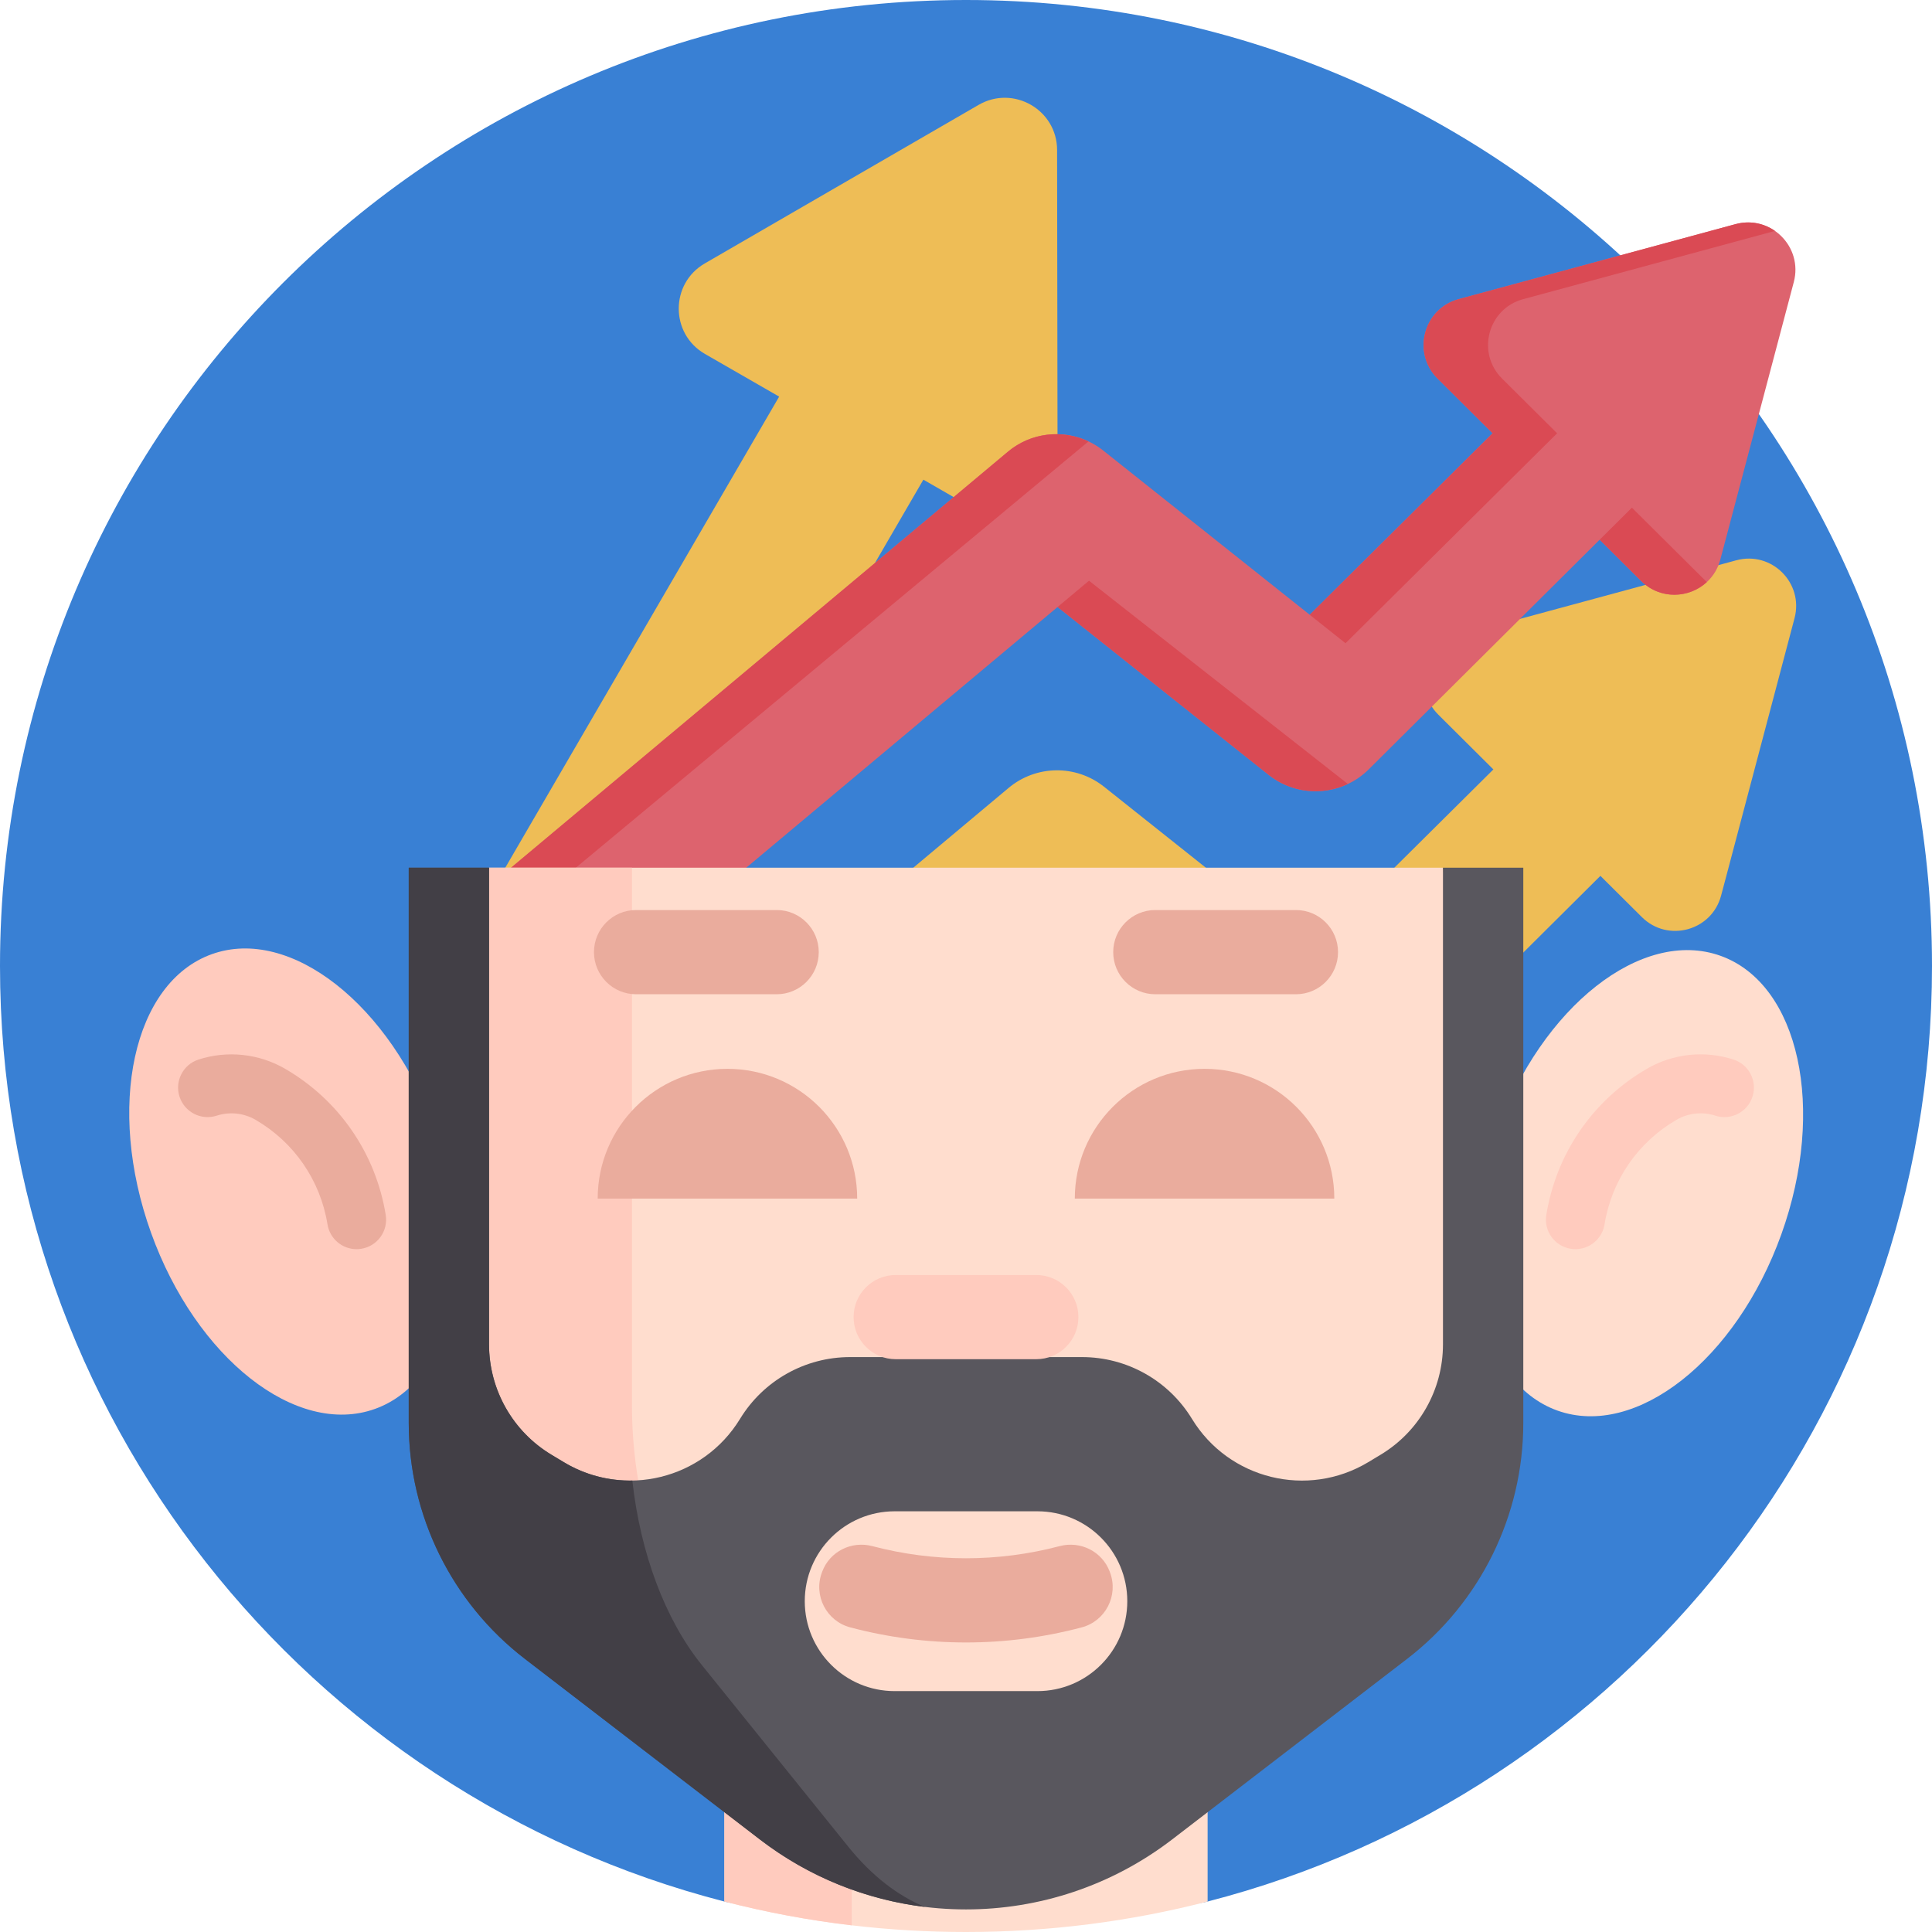 <svg width="66" height="66" viewBox="0 0 66 66" fill="none" xmlns="http://www.w3.org/2000/svg">
<path d="M66 33C66 48.375 55.485 61.294 41.254 64.959C38.616 65.639 35.85 61.635 33 61.635C30.15 61.635 27.384 65.639 24.746 64.959C10.515 61.294 0 48.375 0 33C0 14.775 14.775 0 33 0C51.225 0 66 14.775 66 33Z" fill="#3980D4"/>
<path d="M36.112 5.126L36.127 15.247L36.128 15.934C36.129 17.308 34.642 18.17 33.451 17.484L31.544 16.386L19.397 37.294L15.625 32.456L26.617 13.549L24.082 12.091C22.891 11.405 22.888 9.687 24.079 8.998L27.13 7.231L33.432 3.582C34.622 2.895 36.111 3.752 36.112 5.126Z" fill="#EEBD56"/>
<path d="M61.304 21.118L58.956 29.992L58.795 30.596C58.476 31.8 56.971 32.208 56.088 31.329L54.672 29.921L46.796 37.753C45.87 38.685 44.392 38.77 43.366 37.954L36.154 32.22L19.987 45.756L15.861 42.485L34.451 26.92C35.389 26.131 36.753 26.112 37.713 26.874L44.768 32.485L51.016 26.285L49.136 24.415C48.252 23.536 48.651 22.029 49.855 21.703L52.941 20.867L59.316 19.14C60.52 18.815 61.623 19.914 61.304 21.118Z" fill="#EEBD56"/>
<path d="M61.279 9.635L58.93 18.509L58.77 19.112C58.451 20.316 56.946 20.724 56.062 19.845L54.647 18.437L46.771 26.27C45.845 27.201 44.367 27.287 43.341 26.471L36.129 20.736L19.962 34.273L15.836 31.001L34.426 15.436C35.363 14.647 36.728 14.628 37.688 15.391L44.742 21.001L50.99 14.801L49.11 12.932C48.227 12.052 48.625 10.545 49.829 10.219L52.916 9.383L59.29 7.656C60.495 7.332 61.598 8.431 61.279 9.635Z" fill="#DD636E"/>
<path d="M37.184 15.08C36.289 14.658 35.209 14.777 34.426 15.436L15.836 31.001L19.962 34.273L21.033 33.376L18.038 31.001L37.184 15.08Z" fill="#DA4A54"/>
<path d="M50.99 14.801L44.742 21.002L45.965 21.974L53.193 14.802L51.312 12.932C50.429 12.053 50.827 10.546 52.032 10.22L55.118 9.384L60.635 7.889C60.266 7.631 59.787 7.523 59.29 7.657L52.916 9.384L49.829 10.22C48.625 10.546 48.226 12.053 49.11 12.932L50.99 14.801Z" fill="#DA4A54"/>
<path d="M55.748 17.343L54.647 18.438L56.062 19.845C56.715 20.494 57.705 20.441 58.307 19.885L55.748 17.343Z" fill="#DA4A54"/>
<path d="M37.202 19.838L36.129 20.736L43.34 26.471C44.127 27.097 45.179 27.19 46.045 26.781L37.202 19.838Z" fill="#DA4A54"/>
<path d="M41.254 57.269V64.959C38.616 65.639 35.85 66 33 66C31.68 66 30.377 65.923 29.097 65.772C27.614 65.598 26.162 65.323 24.746 64.959V57.269H41.254Z" fill="#FFDDCE"/>
<path d="M29.097 57.269V65.772C27.614 65.598 26.162 65.323 24.746 64.959V57.269H29.097Z" fill="#FFCBBE"/>
<path d="M12.812 48.13C15.498 47.165 16.427 42.906 14.886 38.616C13.346 34.327 9.919 31.632 7.233 32.597C4.547 33.562 3.618 37.821 5.159 42.111C6.699 46.4 10.126 49.095 12.812 48.13Z" fill="#FFCBBE"/>
<path d="M60.853 42.167C62.394 37.877 61.465 33.618 58.779 32.653C56.093 31.688 52.666 34.383 51.126 38.673C49.585 42.962 50.514 47.221 53.2 48.186C55.886 49.151 59.312 46.456 60.853 42.167Z" fill="#FFDDCE"/>
<path d="M49.293 29.642L51.418 47.995C51.418 51.049 49.999 53.931 47.577 55.792L39.819 61.754C35.797 64.844 30.201 64.844 26.179 61.754L18.421 55.792C15.999 53.931 14.58 51.049 14.58 47.995L16.705 29.642H49.293Z" fill="#FFDDCE"/>
<path d="M32.999 64.072C30.595 64.072 28.19 63.299 26.179 61.754L18.421 55.792C15.999 53.931 14.58 51.049 14.58 47.995L16.705 29.642H21.589V47.995C21.589 51.049 22.469 53.931 23.969 55.792L28.775 61.754C30.021 63.299 31.51 64.072 32.999 64.072Z" fill="#FFCBBE"/>
<path d="M53.819 42.673C53.766 42.673 53.712 42.669 53.657 42.66C53.108 42.571 52.735 42.054 52.824 41.504C53.165 39.401 54.417 37.581 56.26 36.511C57.155 35.991 58.234 35.876 59.219 36.196C59.749 36.367 60.039 36.935 59.867 37.465C59.696 37.994 59.128 38.284 58.598 38.113C58.156 37.969 57.673 38.021 57.272 38.254C55.953 39.02 55.057 40.322 54.813 41.827C54.733 42.322 54.305 42.673 53.819 42.673Z" fill="#FFCBBE"/>
<path d="M12.181 42.674C11.696 42.674 11.268 42.322 11.188 41.827C10.944 40.322 10.048 39.02 8.729 38.254C8.328 38.021 7.844 37.97 7.402 38.113C6.873 38.284 6.305 37.994 6.133 37.465C5.962 36.935 6.252 36.367 6.781 36.196C7.767 35.877 8.845 35.992 9.741 36.512C11.584 37.582 12.836 39.401 13.177 41.505C13.266 42.054 12.893 42.571 12.344 42.66C12.289 42.669 12.235 42.674 12.181 42.674Z" fill="#EAAC9D"/>
<path d="M52.038 29.642V48.611C52.038 51.768 50.571 54.746 48.068 56.671L40.049 62.833C35.892 66.027 30.109 66.027 25.952 62.833L17.933 56.671C15.43 54.746 13.963 51.768 13.963 48.611V29.642H16.706V45.927C16.706 47.47 17.515 48.901 18.838 49.696L19.26 49.95C21.333 51.196 24.023 50.535 25.282 48.469C26.081 47.16 27.504 46.36 29.038 46.36H36.963C38.497 46.36 39.92 47.16 40.718 48.469C41.977 50.535 44.668 51.196 46.741 49.95L47.163 49.696C48.485 48.901 49.294 47.47 49.294 45.927V29.642H52.038Z" fill="#59575E"/>
<path d="M35.401 43.556H30.599C29.804 43.556 29.16 44.2 29.16 44.994C29.16 45.788 29.804 46.432 30.599 46.432H35.401C36.196 46.432 36.84 45.788 36.84 44.994C36.84 44.2 36.196 43.556 35.401 43.556Z" fill="#FFCBBE"/>
<path d="M26.532 31.088H21.729C20.935 31.088 20.291 31.732 20.291 32.526C20.291 33.321 20.935 33.965 21.729 33.965H26.532C27.326 33.965 27.97 33.321 27.97 32.526C27.97 31.732 27.326 31.088 26.532 31.088Z" fill="#EAAC9D"/>
<path d="M44.27 31.088H39.468C38.673 31.088 38.029 31.732 38.029 32.526C38.029 33.321 38.673 33.965 39.468 33.965H44.27C45.065 33.965 45.709 33.321 45.709 32.526C45.709 31.732 45.065 31.088 44.27 31.088Z" fill="#EAAC9D"/>
<path d="M36.717 40.946C36.717 38.498 38.701 36.513 41.15 36.513C43.598 36.513 45.582 38.498 45.582 40.946" fill="#EAAC9D"/>
<path d="M20.418 40.946C20.418 38.498 22.402 36.513 24.851 36.513C27.299 36.513 29.283 38.498 29.283 40.946" fill="#EAAC9D"/>
<path d="M31.599 65.144C29.593 64.899 27.637 64.13 25.951 62.833L17.932 56.671C15.429 54.746 13.963 51.767 13.963 48.612V29.642H16.706V45.927C16.706 47.47 17.514 48.901 18.838 49.696L19.26 49.95C19.993 50.391 20.804 50.593 21.601 50.578C21.878 53.062 22.717 55.318 23.978 56.883L28.984 63.093C29.78 64.079 30.67 64.764 31.599 65.144Z" fill="#423F46"/>
<path d="M35.438 51.628H30.564C28.867 51.628 27.492 53.003 27.492 54.7C27.492 56.396 28.867 57.771 30.564 57.771H35.438C37.135 57.771 38.51 56.396 38.51 54.7C38.51 53.003 37.135 51.628 35.438 51.628Z" fill="#FFDDCE"/>
<path d="M36.197 52.818C34.101 53.371 31.897 53.371 29.801 52.818C29.089 52.63 28.349 52.998 28.089 53.687C28.086 53.696 28.082 53.705 28.079 53.714C27.781 54.503 28.23 55.378 29.046 55.594C31.636 56.281 34.362 56.281 36.952 55.594C37.768 55.378 38.217 54.503 37.919 53.714C37.916 53.705 37.912 53.696 37.909 53.687C37.649 52.998 36.909 52.63 36.197 52.818Z" fill="#EAAC9D"/>
</svg>
